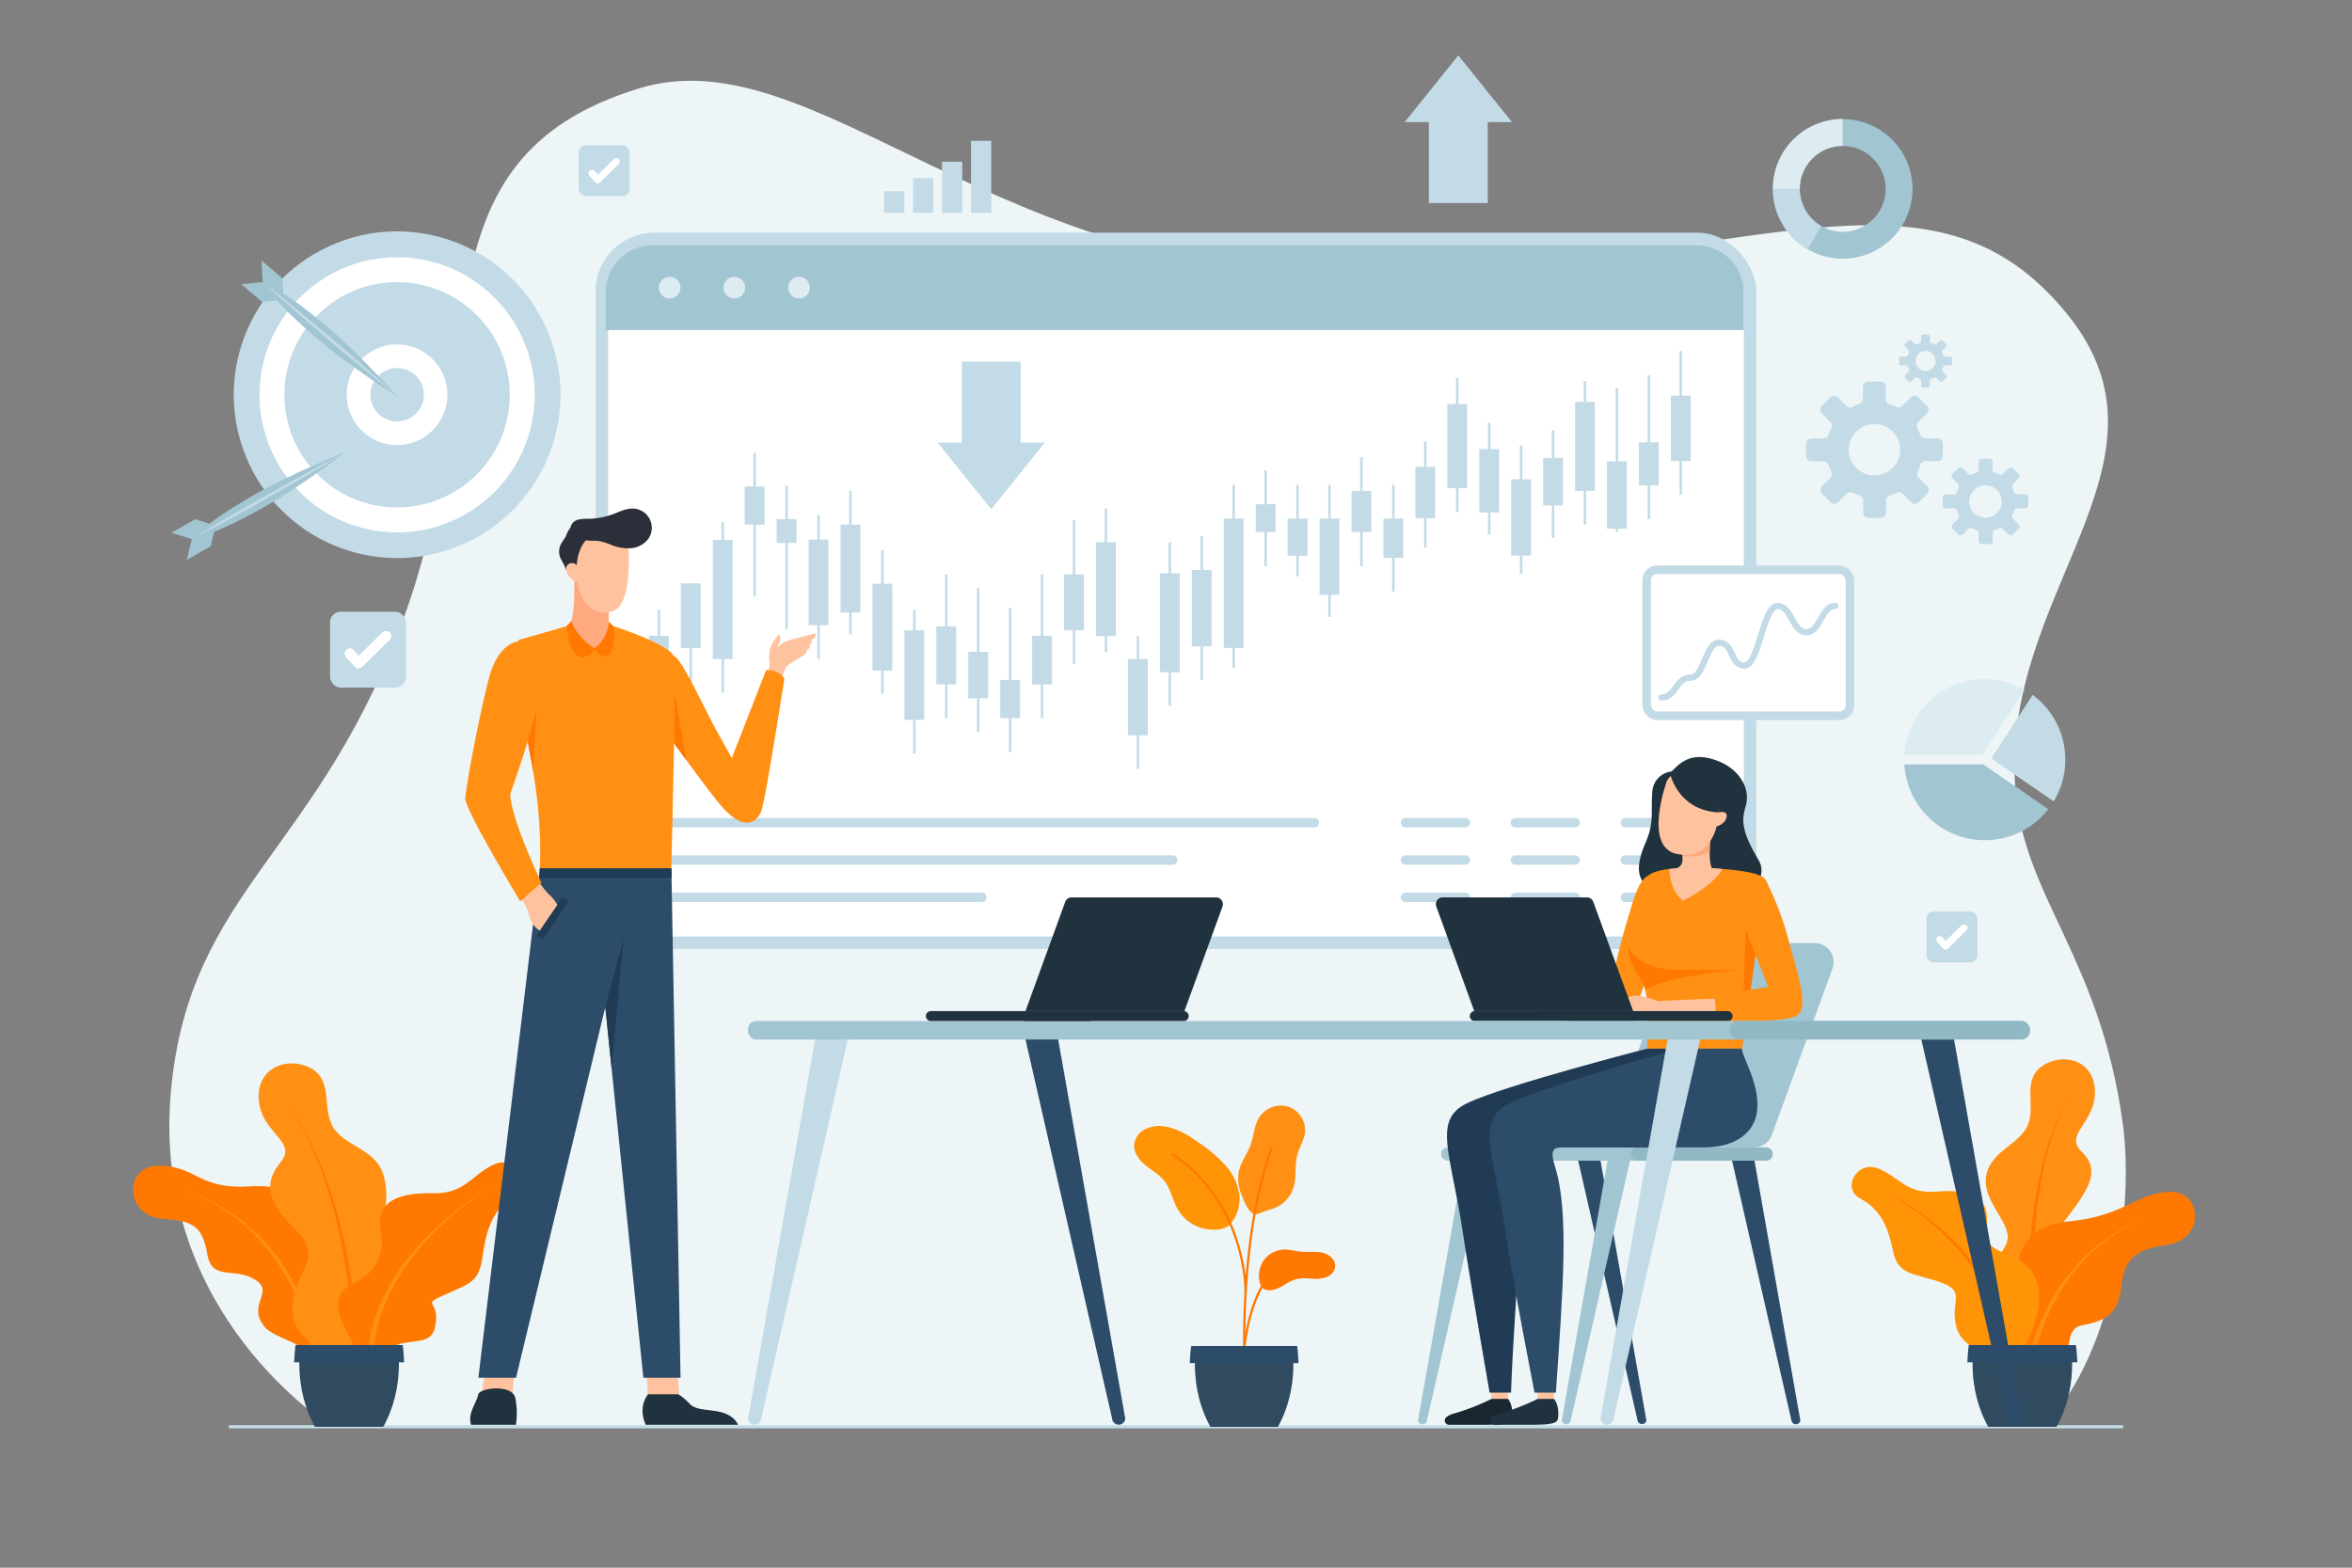 <svg xmlns="http://www.w3.org/2000/svg" viewBox="0 0 750 500"><rect x="0" y="0" width="750" height="500" fill="#808080" stroke="none"/><defs><style>.cls-1{fill:#edf5f7;}.cls-16,.cls-17,.cls-18,.cls-19,.cls-2,.cls-20,.cls-21,.cls-22,.cls-7,.cls-8,.cls-9{fill:none;}.cls-15,.cls-16,.cls-19,.cls-2,.cls-7,.cls-8,.cls-9{stroke:#c3dbe6;}.cls-15,.cls-17,.cls-18,.cls-19,.cls-2,.cls-20,.cls-8,.cls-9{stroke-miterlimit:10;}.cls-3{fill:#c3dbe6;}.cls-15,.cls-4{fill:#fff;}.cls-5{fill:#a2c5d2;}.cls-6{fill:#dcecf0;}.cls-16,.cls-21,.cls-22,.cls-7{stroke-linecap:round;stroke-linejoin:round;}.cls-7{stroke-width:3px;}.cls-8{stroke-width:0.79px;}.cls-9{stroke-width:6.32px;}.cls-10{fill:#ff9014;}.cls-11{fill:#ff7800;}.cls-12{fill:#ff9407;}.cls-13{fill:#304a5f;}.cls-14{fill:#2c4c6a;}.cls-15{stroke-width:2.73px;}.cls-16{stroke-width:2px;}.cls-17{stroke:#ff7800;stroke-width:0.72px;}.cls-18{stroke:#a2c5d2;}.cls-18,.cls-19,.cls-20{stroke-width:8.58px;}.cls-20{stroke:#dcecf0;}.cls-21,.cls-22{stroke:#fff;}.cls-21{stroke-width:2.22px;}.cls-22{stroke-width:3.31px;}.cls-23{fill:#ffc29f;}.cls-24{fill:#ffa980;}.cls-25{fill:#2b2f3a;}.cls-26{fill:#21323f;}.cls-27{fill:#203b53;}.cls-28{fill:#91b9c4;}.cls-29{fill:#192730;}</style></defs><g id="OBJECTS"><path class="cls-1" d="M105.84,455.07S48,419.49,54.51,348c5.9-64.82,48.16-76.17,75.36-154.08s-.22-143.07,73.94-165.74C260,11,318.21,91.05,438,88.08s177.73-41.72,221.29,12.24c38.27,47.39-21.33,88.55-16.66,151.09,2.6,34.85,27.17,53.84,34.33,107.4,3.26,24.42-1.67,70.51-25.06,96.26H143.61"/><line class="cls-2" x1="73" y1="455.07" x2="677" y2="455.07"/><circle class="cls-3" cx="126.63" cy="125.91" r="52.09" transform="translate(-37.66 55.93) rotate(-21.77)"/><circle class="cls-4" cx="126.63" cy="125.91" r="43.87" transform="translate(-18.18 230.42) rotate(-80.65)"/><circle class="cls-3" cx="126.63" cy="125.91" r="35.93" transform="translate(-51.95 126.42) rotate(-45)"/><circle class="cls-4" cx="126.63" cy="125.91" r="16.06" transform="translate(-18.03 230.62) rotate(-80.74)"/><circle class="cls-3" cx="126.63" cy="125.91" r="8.52" transform="translate(-38.4 57.69) rotate(-22.38)"/><polygon class="cls-5" points="62.28 165.6 54.66 169.91 61.17 171.94 68.79 167.62 62.28 165.6"/><polygon class="cls-5" points="67.18 174.25 59.56 178.56 61.17 171.94 68.79 167.62 67.18 174.25"/><path class="cls-5" d="M63.92,170.38c-.68-1.19,6.68-6.64,18.14-13.13s28.17-13.1,28.17-13.1S96,155.08,84.5,161.57,64.6,171.57,63.92,170.38Z"/><path class="cls-3" d="M61.17,171.94c4-2.49,8-4.89,12.08-7.27s8.14-4.7,12.21-7,8.19-4.6,12.32-6.85,8.26-4.48,12.45-6.62c-4,2.49-8,4.88-12.08,7.27s-8.14,4.69-12.21,7-8.19,4.6-12.32,6.85S65.36,169.79,61.17,171.94Z"/><polygon class="cls-5" points="90.08 88.78 83.41 83.11 83.75 89.92 90.42 95.58 90.08 88.78"/><polygon class="cls-5" points="83.65 96.35 76.98 90.68 83.75 89.92 90.42 95.58 83.65 96.35"/><path class="cls-5" d="M86.16,92c.89-1,8.53,4,18.57,12.51s22,22,22,22-15.17-9.63-25.21-18.16S85.27,93,86.16,92Z"/><path class="cls-3" d="M83.76,89.92c3.71,2.89,7.35,5.86,11,8.84s7.21,6,10.81,9,7.14,6.11,10.67,9.21,7,6.21,10.5,9.41c-3.71-2.89-7.35-5.86-11-8.84s-7.21-6-10.81-9-7.14-6.11-10.67-9.21S87.21,93.11,83.76,89.92Z"/><rect class="cls-3" x="189.93" y="74.21" width="370.14" height="228.47" rx="18.68"/><path class="cls-4" d="M209.61,298.68A15.68,15.68,0,0,1,193.93,283V93.21a15,15,0,0,1,15-15H541.07a15,15,0,0,1,15,15V283a15.68,15.68,0,0,1-15.68,15.68Z"/><path class="cls-5" d="M208.15,78.21H541.07a15,15,0,0,1,15,15v12.08H193.15V93.21A15,15,0,0,1,208.15,78.21Z"/><circle class="cls-6" cx="213.55" cy="91.75" r="3.46"/><circle class="cls-6" cx="234.16" cy="91.75" r="3.46"/><path class="cls-6" d="M258.24,91.75a3.46,3.46,0,1,1-3.46-3.46A3.46,3.46,0,0,1,258.24,91.75Z"/><line class="cls-7" x1="212.64" y1="262.4" x2="419.14" y2="262.4"/><line class="cls-7" x1="212.64" y1="274.3" x2="373.95" y2="274.3"/><line class="cls-7" x1="212.64" y1="286.21" x2="313.08" y2="286.21"/><line class="cls-7" x1="448.18" y1="262.4" x2="467.27" y2="262.4"/><line class="cls-7" x1="448.18" y1="274.3" x2="467.27" y2="274.3"/><line class="cls-7" x1="448.18" y1="286.21" x2="467.27" y2="286.21"/><line class="cls-7" x1="483.22" y1="262.4" x2="502.31" y2="262.4"/><line class="cls-7" x1="483.22" y1="274.3" x2="502.31" y2="274.3"/><line class="cls-7" x1="483.22" y1="286.21" x2="502.31" y2="286.21"/><line class="cls-7" x1="518.27" y1="262.4" x2="537.36" y2="262.4"/><line class="cls-7" x1="518.27" y1="274.3" x2="537.36" y2="274.3"/><line class="cls-7" x1="518.27" y1="286.21" x2="537.36" y2="286.21"/><line class="cls-8" x1="535.96" y1="111.97" x2="535.96" y2="157.81"/><line class="cls-9" x1="535.96" y1="126.19" x2="535.96" y2="147.06"/><line class="cls-8" x1="525.78" y1="119.73" x2="525.78" y2="165.57"/><line class="cls-9" x1="525.78" y1="141.06" x2="525.78" y2="154.81"/><line class="cls-8" x1="515.6" y1="123.75" x2="515.6" y2="169.6"/><line class="cls-9" x1="515.6" y1="147.12" x2="515.6" y2="168.63"/><line class="cls-8" x1="505.41" y1="121.49" x2="505.41" y2="167.33"/><line class="cls-9" x1="505.41" y1="128.19" x2="505.41" y2="156.58"/><line class="cls-8" x1="495.23" y1="137.18" x2="495.23" y2="171.56"/><line class="cls-9" x1="495.23" y1="146.05" x2="495.23" y2="161.21"/><line class="cls-8" x1="485.05" y1="142.11" x2="485.05" y2="183.02"/><line class="cls-9" x1="485.05" y1="152.87" x2="485.05" y2="177.2"/><line class="cls-8" x1="474.86" y1="134.88" x2="474.86" y2="170.5"/><line class="cls-9" x1="474.86" y1="143.23" x2="474.86" y2="163.45"/><line class="cls-8" x1="464.68" y1="120.6" x2="464.68" y2="163.27"/><line class="cls-9" x1="464.68" y1="128.89" x2="464.68" y2="155.69"/><line class="cls-8" x1="454.5" y1="140.78" x2="454.5" y2="174.63"/><line class="cls-9" x1="454.5" y1="148.89" x2="454.5" y2="165.29"/><line class="cls-8" x1="444.31" y1="154.64" x2="444.31" y2="188.67"/><line class="cls-9" x1="444.31" y1="165.39" x2="444.31" y2="177.91"/><line class="cls-8" x1="434.13" y1="145.82" x2="434.13" y2="180.56"/><line class="cls-9" x1="434.13" y1="156.58" x2="434.13" y2="169.68"/><line class="cls-8" x1="423.94" y1="154.64" x2="423.94" y2="196.78"/><line class="cls-9" x1="423.94" y1="165.39" x2="423.94" y2="189.72"/><line class="cls-8" x1="413.76" y1="154.64" x2="413.76" y2="183.82"/><line class="cls-9" x1="413.76" y1="165.39" x2="413.76" y2="177.26"/><line class="cls-8" x1="403.58" y1="150.05" x2="403.58" y2="180.56"/><line class="cls-9" x1="403.58" y1="160.81" x2="403.58" y2="169.68"/><line class="cls-8" x1="393.39" y1="154.64" x2="393.39" y2="213"/><line class="cls-9" x1="393.39" y1="165.39" x2="393.39" y2="206.65"/><line class="cls-8" x1="383.21" y1="171.03" x2="383.21" y2="216.88"/><line class="cls-9" x1="383.21" y1="181.79" x2="383.21" y2="206.12"/><line class="cls-8" x1="373.03" y1="172.97" x2="373.03" y2="225.16"/><line class="cls-9" x1="373.03" y1="182.85" x2="373.03" y2="214.41"/><line class="cls-8" x1="362.84" y1="202.95" x2="362.84" y2="245.27"/><line class="cls-9" x1="362.84" y1="210.18" x2="362.84" y2="234.51"/><line class="cls-8" x1="352.66" y1="162.17" x2="352.66" y2="208.02"/><line class="cls-9" x1="352.66" y1="172.93" x2="352.66" y2="202.9"/><line class="cls-8" x1="342.48" y1="165.92" x2="342.48" y2="211.76"/><line class="cls-9" x1="342.48" y1="183.2" x2="342.48" y2="201.01"/><line class="cls-8" x1="332.29" y1="183.2" x2="332.29" y2="229.04"/><line class="cls-9" x1="332.29" y1="202.77" x2="332.29" y2="218.29"/><line class="cls-8" x1="322.11" y1="193.96" x2="322.11" y2="239.8"/><line class="cls-9" x1="322.11" y1="216.88" x2="322.11" y2="229.04"/><line class="cls-8" x1="311.93" y1="187.61" x2="311.93" y2="233.45"/><line class="cls-9" x1="311.93" y1="207.88" x2="311.93" y2="222.7"/><line class="cls-8" x1="301.74" y1="183.2" x2="301.74" y2="229.04"/><line class="cls-9" x1="301.74" y1="199.77" x2="301.74" y2="218.29"/><line class="cls-8" x1="291.56" y1="194.5" x2="291.56" y2="240.34"/><line class="cls-9" x1="291.56" y1="201.02" x2="291.56" y2="229.58"/><line class="cls-8" x1="281.37" y1="175.43" x2="281.37" y2="221.27"/><line class="cls-9" x1="281.37" y1="186.18" x2="281.37" y2="213.87"/><line class="cls-8" x1="271.19" y1="156.57" x2="271.19" y2="202.41"/><line class="cls-9" x1="271.19" y1="167.33" x2="271.19" y2="195.36"/><line class="cls-8" x1="261.01" y1="164.33" x2="261.01" y2="210.17"/><line class="cls-9" x1="261.01" y1="172.09" x2="261.01" y2="199.42"/><line class="cls-8" x1="250.82" y1="154.81" x2="250.82" y2="200.66"/><line class="cls-9" x1="250.82" y1="165.57" x2="250.82" y2="173.15"/><line class="cls-8" x1="240.64" y1="144.41" x2="240.64" y2="190.25"/><line class="cls-9" x1="240.64" y1="155.17" x2="240.64" y2="167.33"/><line class="cls-8" x1="230.46" y1="166.54" x2="230.46" y2="220.93"/><line class="cls-9" x1="230.46" y1="172.18" x2="230.46" y2="210.18"/><line class="cls-8" x1="220.27" y1="197.66" x2="220.27" y2="243.5"/><line class="cls-9" x1="220.27" y1="186.03" x2="220.27" y2="206.66"/><line class="cls-8" x1="210.09" y1="194.49" x2="210.09" y2="240.33"/><line class="cls-9" x1="210.09" y1="202.78" x2="210.09" y2="229.58"/><path class="cls-6" d="M645.62,220l-13.53,20.8H607.27A25.66,25.66,0,0,1,645.62,220Z"/><path class="cls-3" d="M658.58,242.3a25.46,25.46,0,0,1-3.71,13.29L635,241.9l13.17-20.26A25.61,25.61,0,0,1,658.58,242.3Z"/><path class="cls-5" d="M653.16,258.07a25.67,25.67,0,0,1-45.89-14.26h25.17Z"/><path class="cls-10" d="M648.88,430s18.55-5.22,17.32-17S650.84,398.9,659,388.5s10.45-15.77,4.73-21.27,4.73-9.25,4.29-19.4-10.58-12.23-16.94-7.72-1.87,12.42-4.41,18.62-11.72,8.28-13.28,16,6.73,14.13,6.83,19.75-10.57,11.85-10.57,20.12S645.38,429.86,648.88,430Z"/><path class="cls-11" d="M650.58,433.4a177,177,0,0,1-2-21.26,191.18,191.18,0,0,1,.47-21.41,145.68,145.68,0,0,1,3.33-21.17,108,108,0,0,1,7.11-20.23,108.92,108.92,0,0,0-7.67,20.09,146.22,146.22,0,0,0-3.91,21.2,189,189,0,0,0-1,21.55,177.92,177.92,0,0,0,1.43,21.6Z"/><path class="cls-11" d="M645.65,446.71s-12.2-8.39-8.87-17.27,6.25-6.95,6-19.24,4.22-19.41,17.6-20.74,18.83-6.18,25.62-8.31,11.49-.93,13.29,3.47,0,11.25-8.67,12.49S677.36,400.93,676.5,410s-5,11.28-13,12.8S665.07,444.24,645.65,446.71Z"/><path class="cls-10" d="M645.32,444.92a68.26,68.26,0,0,1,11.38-34.46,59.49,59.49,0,0,1,28.09-22.38A59,59,0,0,0,657.57,411a66.66,66.66,0,0,0-10.19,34Z"/><path class="cls-12" d="M640.51,433.76s-14.22-1.94-16.59-10.23,3.31-11.35-4.72-14.39-13.91-2-15.51-9.95-4.12-13.52-10.42-16.87-1-12.41,5.74-9.6,8.94,8.15,18.5,7.33c10.78-.92,17,1.79,16,10.21-.81,6.55.79,7.44,7.83,10.35,12,5,9.7,17.33,5.86,25.56S640.51,433.76,640.51,433.76Z"/><path class="cls-11" d="M637.76,431.46a36.71,36.71,0,0,0-2.94-16.65,58.32,58.32,0,0,0-9-14.68,79.31,79.31,0,0,0-12.44-12.06,89.84,89.84,0,0,0-14.68-9.34,90.36,90.36,0,0,1,15,9,79.76,79.76,0,0,1,12.87,11.84,59.28,59.28,0,0,1,9.54,14.73,38.35,38.35,0,0,1,3.51,17.32Z"/><path class="cls-13" d="M660.32,429H629.44s-2.53,13.42,4.56,26.07h21.76C662.85,442.42,660.32,429,660.32,429Z"/><path class="cls-14" d="M662.41,434.5c-.13-3.42-.44-5.5-.44-5.5H627.79s-.31,2.08-.44,5.5Z"/><path class="cls-11" d="M101.4,435.48c0-4.91,9.52-18.72,8.07-24.23-2.9-11-13.39-7.76-12.37-20.13.59-7.1-3.91-13.69-17.44-12.74S63,374.06,56,372.41s-11.63-.11-13.12,4.45.79,11.33,9.62,11.94S64.59,391,66.1,400s9.12,3.72,15.75,8.5c5.37,3.88-3,7.53,2.37,14.5C87.49,427.24,98.78,428.19,101.4,435.48Z"/><path class="cls-10" d="M99.58,433.89a67.42,67.42,0,0,0-12.74-33.48,59.61,59.61,0,0,0-29.08-21.12,60.06,60.06,0,0,1,29.87,20.52,68.81,68.81,0,0,1,13.92,33.86Z"/><path class="cls-10" d="M113.47,433.45s-19.93-2.9-20.24-15.24,10.86-16.35,1-26-9.81-15.27-4.62-21.74-6.17-8.95-7.08-19.53,9.32-14.1,16.52-10.29,3.61,12.62,7.08,18.71,13.27,7,15.94,14.77-.39,14.37.26,20.21,7.88,12,9,20.61S117.1,432.87,113.47,433.45Z"/><path class="cls-11" d="M112.39,437.24a187.6,187.6,0,0,0-.88-22.33,197.21,197.21,0,0,0-3.44-22.13,150.37,150.37,0,0,0-6.36-21.48,112.5,112.5,0,0,0-10.16-20,113.88,113.88,0,0,1,10.62,19.8A151.7,151.7,0,0,1,109,392.56,196.35,196.35,0,0,1,113,414.75a186.27,186.27,0,0,1,1.38,22.56Z"/><path class="cls-11" d="M138.72,423.29c2-9.06-5.16-6.63,3.25-10.41s10.81-4,12-12.68,3.51-14.77,10.05-18.78.26-13.37-6.79-9.91-9.05,9.32-19.35,9.08c-11.61-.27-18.13,3.05-16.45,12,1.31,7-1,12.93-8.36,16.52-12.54,6.12.56,17.48,4.4,29.93C124.12,421.94,136.73,432.34,138.72,423.29Z"/><path class="cls-10" d="M117.61,437.31a41.13,41.13,0,0,1,2.62-18.8,63.75,63.75,0,0,1,9.25-16.43,85.5,85.5,0,0,1,13-13.54,97.05,97.05,0,0,1,15.45-10.61,96.29,96.29,0,0,0-15.12,11,85.68,85.68,0,0,0-12.55,13.76A63.09,63.09,0,0,0,121.63,419a39.52,39.52,0,0,0-2,18Z"/><path class="cls-13" d="M95.89,429h30.88s2.53,13.42-4.56,26.07H100.44C93.36,442.42,95.89,429,95.89,429Z"/><path class="cls-14" d="M93.8,434.5c.13-3.42.43-5.5.43-5.5h34.19s.31,2.08.44,5.5Z"/><rect class="cls-15" x="525.07" y="181.71" width="64.85" height="46.59" rx="3.4"/><path class="cls-16" d="M529.79,222.46c4.61,0,4.61-6.32,9.23-6.32S543.64,205,548.26,205s3.34,7.26,8,7.26,5.9-19,10.52-19,4.61,8.35,9.23,8.35,4.62-8.35,9.24-8.35"/><path class="cls-3" d="M617.8,139.83h-3.92a1.63,1.63,0,0,1-1.56-1.11,15.25,15.25,0,0,0-.92-2.24,1.63,1.63,0,0,1,.31-1.89l2.77-2.77a1.65,1.65,0,0,0,0-2.33l-2.79-2.8a1.65,1.65,0,0,0-2.33,0l-2.78,2.78a1.61,1.61,0,0,1-1.88.31,14.79,14.79,0,0,0-2.25-.93,1.62,1.62,0,0,1-1.11-1.55v-3.93a1.65,1.65,0,0,0-1.65-1.65h-4a1.64,1.64,0,0,0-1.64,1.65v3.93a1.63,1.63,0,0,1-1.12,1.55,15.11,15.11,0,0,0-2.24.93,1.63,1.63,0,0,1-1.89-.31l-2.77-2.78a1.65,1.65,0,0,0-2.33,0l-2.79,2.8a1.62,1.62,0,0,0,0,2.32l2.77,2.78a1.63,1.63,0,0,1,.31,1.89,16.47,16.47,0,0,0-.93,2.24,1.62,1.62,0,0,1-1.55,1.11h-3.92a1.65,1.65,0,0,0-1.65,1.65v4a1.65,1.65,0,0,0,1.65,1.65h3.92a1.62,1.62,0,0,1,1.55,1.11,16.47,16.47,0,0,0,.93,2.24,1.63,1.63,0,0,1-.31,1.89L581,155.09a1.64,1.64,0,0,0,0,2.33l2.79,2.8a1.65,1.65,0,0,0,2.33,0l2.77-2.78a1.63,1.63,0,0,1,1.89-.31,15.11,15.11,0,0,0,2.24.93,1.63,1.63,0,0,1,1.12,1.55v3.93a1.63,1.63,0,0,0,1.64,1.64h4a1.64,1.64,0,0,0,1.65-1.64v-3.93a1.62,1.62,0,0,1,1.11-1.55,14.79,14.79,0,0,0,2.25-.93,1.61,1.61,0,0,1,1.88.31l2.78,2.78a1.65,1.65,0,0,0,2.33,0l2.79-2.8a1.65,1.65,0,0,0,0-2.33l-2.77-2.77a1.63,1.63,0,0,1-.31-1.89,15.25,15.25,0,0,0,.92-2.24,1.63,1.63,0,0,1,1.56-1.11h3.92a1.65,1.65,0,0,0,1.65-1.65v-4A1.65,1.65,0,0,0,617.8,139.83Zm-20.08,11.82a8.2,8.2,0,1,1,8.2-8.2A8.19,8.19,0,0,1,597.72,151.65Z"/><path class="cls-3" d="M645.77,157.67H643.3a1,1,0,0,1-1-.7,9.75,9.75,0,0,0-.59-1.41,1,1,0,0,1,.2-1.19l1.74-1.75a1,1,0,0,0,0-1.46l-1.75-1.76a1,1,0,0,0-1.47,0l-1.75,1.75a1,1,0,0,1-1.19.19,9.71,9.71,0,0,0-1.41-.58,1,1,0,0,1-.7-1v-2.47a1,1,0,0,0-1-1h-2.48a1,1,0,0,0-1,1v2.47a1,1,0,0,1-.7,1,9.71,9.71,0,0,0-1.41.58,1,1,0,0,1-1.19-.19l-1.75-1.75a1,1,0,0,0-1.47,0l-1.75,1.76a1,1,0,0,0,0,1.46l1.74,1.75a1,1,0,0,1,.2,1.19,9.75,9.75,0,0,0-.59,1.41,1,1,0,0,1-1,.7h-2.47a1,1,0,0,0-1,1v2.49a1,1,0,0,0,1,1H623a1,1,0,0,1,1,.7,10.36,10.36,0,0,0,.59,1.42,1,1,0,0,1-.2,1.18l-1.74,1.75a1,1,0,0,0,0,1.47l1.75,1.76a1.05,1.05,0,0,0,1.47,0l1.75-1.75a1,1,0,0,1,1.19-.2,9.75,9.75,0,0,0,1.41.59,1,1,0,0,1,.7,1v2.47a1,1,0,0,0,1,1h2.48a1,1,0,0,0,1-1v-2.47a1,1,0,0,1,.7-1,9.75,9.75,0,0,0,1.41-.59,1,1,0,0,1,1.19.2l1.75,1.75a1.05,1.05,0,0,0,1.47,0l1.75-1.76a1,1,0,0,0,0-1.47l-1.74-1.75a1,1,0,0,1-.2-1.18,10.36,10.36,0,0,0,.59-1.42,1,1,0,0,1,1-.7h2.47a1,1,0,0,0,1-1v-2.49A1,1,0,0,0,645.77,157.67Zm-12.64,7.45a5.17,5.17,0,1,1,5.16-5.17A5.16,5.16,0,0,1,633.13,165.12Z"/><path class="cls-3" d="M621.83,113.72H620.3a.62.62,0,0,1-.6-.43,5.54,5.54,0,0,0-.37-.87.64.64,0,0,1,.13-.74l1.07-1.07a.65.65,0,0,0,0-.91l-1.08-1.09a.65.65,0,0,0-.91,0l-1.08,1.08a.61.61,0,0,1-.73.12,6.63,6.63,0,0,0-.87-.36.63.63,0,0,1-.44-.6v-1.53a.64.64,0,0,0-.64-.64h-1.53a.64.64,0,0,0-.64.64v1.53a.62.62,0,0,1-.44.6,6.63,6.63,0,0,0-.87.36.61.61,0,0,1-.73-.12l-1.08-1.08a.65.65,0,0,0-.91,0l-1.08,1.09a.63.63,0,0,0,0,.9l1.08,1.08a.66.66,0,0,1,.12.74,5.5,5.5,0,0,0-.36.87.64.64,0,0,1-.61.43h-1.52a.64.64,0,0,0-.64.64v1.54a.64.64,0,0,0,.64.64h1.52a.64.64,0,0,1,.61.43,5.13,5.13,0,0,0,.36.87.65.65,0,0,1-.12.74l-1.08,1.08a.63.63,0,0,0,0,.9l1.08,1.09a.65.65,0,0,0,.91,0l1.08-1.08a.64.64,0,0,1,.73-.12,6.63,6.63,0,0,0,.87.36.63.63,0,0,1,.44.6v1.53a.64.64,0,0,0,.64.64h1.53a.64.64,0,0,0,.64-.64v-1.52a.65.65,0,0,1,.44-.61,6.63,6.63,0,0,0,.87-.36.64.64,0,0,1,.73.12l1.08,1.08a.65.65,0,0,0,.91,0l1.08-1.09a.63.63,0,0,0,0-.9l-1.07-1.08a.64.64,0,0,1-.13-.74,5.17,5.17,0,0,0,.37-.87.62.62,0,0,1,.6-.43h1.53a.64.64,0,0,0,.64-.64v-1.54A.64.64,0,0,0,621.83,113.72Zm-7.81,4.6a3.19,3.19,0,1,1,3.18-3.19A3.19,3.19,0,0,1,614,118.32Z"/><path class="cls-12" d="M395.17,380.82a17.86,17.86,0,0,0-4.46-9.22,45,45,0,0,0-7.87-6.77c-3.6-2.58-7.47-5.09-11.87-5.6a9.87,9.87,0,0,0-6.1,1.08,6.25,6.25,0,0,0-3.22,5.1c0,2.57,1.8,4.79,3.81,6.39s4.33,2.9,5.9,4.93c2,2.63,2.56,6.12,4.22,9a12.93,12.93,0,0,0,7.26,5.83c2.71.85,7.41,1.2,9.49-1.16A12.38,12.38,0,0,0,395.17,380.82Z"/><path class="cls-10" d="M395.9,381.07a13.08,13.08,0,0,1-.81-7.7c.69-2.95,2.68-5.43,3.71-8.27s1.1-6.17,2.75-8.76a8.29,8.29,0,0,1,9.3-3.37,8,8,0,0,1,5.29,8.29c-.31,2.45-1.78,4.6-2.43,7-.95,3.41-.2,7.13-1.24,10.51a10.43,10.43,0,0,1-5.74,6.4c-1.28.55-2.65.88-4,1.37-.86.33-1.86.92-2.82.66C398,386.64,396.57,382.77,395.9,381.07Z"/><path class="cls-11" d="M402.46,402.79a8.31,8.31,0,0,1,6.75-4.24c2-.1,3.92.52,5.89.68,2.19.19,4.43-.18,6.57.3s4.27,2.24,4.1,4.43a4.29,4.29,0,0,1-3,3.44,11.85,11.85,0,0,1-4.75.41,14.67,14.67,0,0,0-4.77.19c-1.85.49-3.4,1.72-5.1,2.59s-4.7,1.71-5.92-.34S401.31,404.9,402.46,402.79Z"/><path class="cls-17" d="M396.74,430.31s2.11-26.31,15.87-27.76"/><path class="cls-17" d="M396.92,436.34s-2.17-41,8.69-70.47"/><path class="cls-17" d="M397.2,412s.45-28.22-23.45-43.91"/><path class="cls-13" d="M412,429.31H381.47s-2.5,13.26,4.5,25.76h21.52C414.49,442.57,412,429.31,412,429.31Z"/><path class="cls-14" d="M414.05,434.74c-.12-3.38-.42-5.43-.42-5.43H379.84a52.69,52.69,0,0,0-.43,5.43Z"/><rect class="cls-3" x="455.64" y="35.87" width="18.76" height="28.89"/><polygon class="cls-3" points="465.02 17.67 447.92 38.94 482.13 38.94 465.02 17.67"/><rect class="cls-3" x="306.71" y="115.35" width="18.76" height="28.89"/><polygon class="cls-3" points="316.09 162.43 333.19 141.16 298.99 141.16 316.09 162.43"/><circle class="cls-18" cx="587.58" cy="60.24" r="17.97" transform="translate(434 630.59) rotate(-80.78)"/><path class="cls-19" d="M578.59,75.81a18,18,0,0,1-9-15.57"/><path class="cls-20" d="M569.61,60.24a18,18,0,0,1,18-18"/><rect class="cls-3" x="184.53" y="46.31" width="16.25" height="16.25" rx="2.3"/><polyline class="cls-21" points="188.77 55.28 190.62 57.33 196.54 51.53"/><rect class="cls-3" x="614.29" y="290.7" width="16.25" height="16.25" rx="2.3"/><polyline class="cls-21" points="618.53 299.67 620.38 301.73 626.29 295.93"/><rect class="cls-3" x="105.24" y="195.09" width="24.22" height="24.22" rx="3.42"/><polyline class="cls-22" points="111.56 208.45 114.32 211.52 123.13 202.88"/><rect class="cls-3" x="281.91" y="60.99" width="6.45" height="6.86"/><rect class="cls-3" x="291.15" y="56.84" width="6.45" height="11"/><rect class="cls-3" x="300.39" y="51.58" width="6.45" height="16.26"/><rect class="cls-3" x="309.64" y="44.91" width="6.45" height="22.94"/><polygon class="cls-23" points="216.67 445.84 206.65 445.84 205.67 429.62 215.44 429 216.67 445.84"/><polygon class="cls-23" points="163.36 445.48 153.59 445.18 155.34 430.96 164.38 432.35 163.36 445.48"/><polygon class="cls-14" points="172.15 276.94 152.54 439.42 164.55 439.42 193.02 321.19 205.15 439.42 217.01 439.42 214.09 276.94 172.15 276.94"/><path class="cls-23" d="M243.56,217.15s2-3.82,1.83-5.58-.5-4.27,1.29-7c.42-.63,1.58-2.3,1.58-2.3a2.09,2.09,0,0,1,.46,2.1,18.5,18.5,0,0,0-.84,2.24s.87-1.57,4.16-2.53c1.54-.45,7.61-2,7.61-2,.86,0,.74,1.24-.95,2,0,0,.75.78-.63,1.56,0,0,1,.73-.95,1.8,0,0,.76.61-1.22,1.8-1.77,1.06-4.63,2.59-5.26,3.6a39.82,39.82,0,0,0-2.21,6Z"/><path class="cls-10" d="M180.64,199.72s-12.2,3.57-15,4.3,0,18.38,3.79,38.65,2.69,34.27,2.69,34.27h41.94s1.75-65.45.78-67.67c-1.75-4-19.34-9.6-19.34-9.6Z"/><path class="cls-24" d="M183.1,185.22s.41,10.05-1.34,14.08l2.14,4.06,5.64,3.43,3.57-2.68,1-3.06V185.22Z"/><path class="cls-25" d="M178.63,177.8a5.31,5.31,0,0,1,.12-4c.47-1,1.25-1.88,1.75-2.89a9.23,9.23,0,0,1,1.37-2.6,3.14,3.14,0,0,1,2.78-.74,5.1,5.1,0,0,1,2.54,1.48,7.45,7.45,0,0,1,1.95,3.56,12,12,0,0,1-.14,4.95,8.28,8.28,0,0,1-1.74,4.11,4.8,4.8,0,0,1-3.13,1.53c-1.17.1-2.86-.23-3.52-1.33-.32-.53-.47-1.17-.76-1.73C179.46,179.34,179,178.62,178.63,177.8Z"/><path class="cls-23" d="M200.09,169.21s2.43,22.27-4.08,25.47c-4.22,2.08-10.94-.14-12-10.06s3.44-14.75,8.65-15.41A24.39,24.39,0,0,1,200.09,169.21Z"/><path class="cls-23" d="M183.9,180.29a1.92,1.92,0,0,0-3,0c-1.46,1.66,1.21,5.11,3.23,5.28Z"/><path class="cls-25" d="M187.31,172.39c1.21.16,2.44,0,3.64.17a19.81,19.81,0,0,1,4.07,1.28,14.17,14.17,0,0,0,6.23,1,7.69,7.69,0,0,0,5.44-2.92,6.14,6.14,0,0,0-4.47-9.7c-2.41-.2-4.67,1-6.94,1.84a23.53,23.53,0,0,1-7.56,1.41,14.58,14.58,0,0,0-3.17.22,3.46,3.46,0,0,0-2.43,1.87c-.5,1.27.32,2.25,1.25,3A8.2,8.2,0,0,0,187.31,172.39Z"/><path class="cls-11" d="M182.18,198.09s1.41,4.86,7.36,8.7c-.19,1.82-5.3,5.52-7.48-.57a31.28,31.28,0,0,1-1.42-6.5Z"/><path class="cls-11" d="M189.54,206.79a11.47,11.47,0,0,0,4.62-8.54l1.37,1.42s1,6.07-1.13,8.87C192.93,210.46,189.74,208,189.54,206.79Z"/><path class="cls-23" d="M169.27,277.58s4.23,6.41,6,7.87a14.91,14.91,0,0,1,3.23,4.55l-5.38,7.31a7.15,7.15,0,0,1-4.25-4.94c-1-3.86-2-4.29-3.66-8l-1.68-3.72Z"/><path class="cls-10" d="M165,204.66s-6.21.38-9.13,11.76-6.55,30.08-7.52,38.06c-.41,3.37,17.55,33,17.55,33s3.57-3.24,6.74-5.94c0,0-9.92-20.75-9.92-28.33,0,0,8.9-24.75,9.19-32.23S172.27,205.44,165,204.66Z"/><path class="cls-10" d="M214.87,209.27c2.33.35,9.43,16.19,13.95,24.36l4.53,8.16,10.93-28a6.23,6.23,0,0,1,5.84,2.63s-5.84,37.77-7.29,42-6,7.29-14-2.77-21.87-29.61-23-31.8S201.4,207.23,214.87,209.27Z"/><path class="cls-26" d="M206.65,444.67H216s1,0,4.08,3.21,12,.15,15.32,6.57H205.93S203.15,449.34,206.65,444.67Z"/><path class="cls-26" d="M150.21,454.45c-1.12-3.75,1.51-6.47,2.33-9.78.51-2,10.75-3.3,11.77,1.17a24.5,24.5,0,0,1,.19,8.61Z"/><rect class="cls-27" x="168.82" y="291.77" width="14.73" height="2.33" transform="translate(-165.08 273.2) rotate(-55.67)"/><rect class="cls-27" x="172.15" y="276.94" width="42" height="3.01"/><polygon class="cls-27" points="193.02 321.19 198.85 299.38 195.01 340.61 193.02 321.19"/><polygon class="cls-11" points="214.97 237.12 215.16 221.13 218.88 242.51 214.97 237.12"/><path class="cls-11" d="M168.31,236.4l2.72-9.9-1,19.35S168.38,237.39,168.31,236.4Z"/><path class="cls-14" d="M571.26,453.08l-19.42-85h7.25l15,85A1.44,1.44,0,0,1,571.26,453.08Z"/><path class="cls-14" d="M522.19,453.08l-19.42-85H510l15,85A1.44,1.44,0,0,1,522.19,453.08Z"/><path class="cls-5" d="M455,453.08l19.42-85h-7.26l-15,85A1.44,1.44,0,0,0,455,453.08Z"/><path class="cls-5" d="M578.64,300.78h-39.5a6.07,6.07,0,0,0-5.69,4l-19.31,53.06a6.06,6.06,0,0,0,5.69,8.13h39.49a6.07,6.07,0,0,0,5.7-4l19.31-53.06A6.06,6.06,0,0,0,578.64,300.78Z"/><path class="cls-5" d="M563.14,370.19H461.65a2.11,2.11,0,0,1-2.11-2.12h0a2.11,2.11,0,0,1,2.11-2.11H563.14a2.12,2.12,0,0,1,2.12,2.11h0A2.12,2.12,0,0,1,563.14,370.19Z"/><path class="cls-28" d="M563.14,370.19H522.21a2.12,2.12,0,0,1-2.12-2.12h0a2.12,2.12,0,0,1,2.12-2.11h40.93a2.12,2.12,0,0,1,2.12,2.11h0A2.12,2.12,0,0,1,563.14,370.19Z"/><path class="cls-5" d="M500.84,453.08l19.42-85H513l-15,85A1.44,1.44,0,0,0,500.84,453.08Z"/><path class="cls-26" d="M533.2,246.05a6.85,6.85,0,0,0-6.32,6.63c-.49,6.32.65,9.6-2.08,15.92s-4.92,14.81,6.45,15.58,14.88.3,18.38,3,15.43-5.54,11.16-12.84-5.91-11.47-4.16-17.11-1.94-11.82-8.75-14.49C542.16,240.53,537.47,240.87,533.2,246.05Z"/><path class="cls-10" d="M530.24,282.24s1.59,5-2.32,19.25-5.19,19-8.88,21.69c-2.28,1.65-28.14,1.65-28.14,1.65v-7.29l22.75-2.77s2.88-14.12,5.79-23c1-3.06,2.7-11,6.29-12.59S530.24,282.24,530.24,282.24Z"/><path class="cls-10" d="M559.46,306.65c-1.08,8.06-4,27.81-4,27.81H525.22s.91-12.08-.57-18.64a9.84,9.84,0,0,0-1.07-2.95c-2.35-3.75-4.45-7.25-4.47-11.11a10.94,10.94,0,0,1,.38-2.89c1.36-5.05,3.4-16.24,5.93-19.35s15.14-2.72,15.14-2.72,16.48.05,21.42,2.81c1.31.74,1.82,2.4,1.92,4.38C564.24,290.16,560.26,300.55,559.46,306.65Z"/><path class="cls-11" d="M554.58,309.28s-23.06,1.85-29.93,6.54a9.84,9.84,0,0,0-1.07-2.95c-2.35-3.75-4.45-7.25-4.47-11.11,1.53,3.17,5.42,7.39,15.34,7.52C550.4,309.46,554.58,309.28,554.58,309.28Z"/><path class="cls-11" d="M559.46,306.65c-1.08,8.06-4,27.81-4,27.81l1.45-46.67,7-3.8C564.24,290.16,560.26,300.55,559.46,306.65Z"/><path class="cls-23" d="M547.83,318.46s-14.43.53-19,.83a31.75,31.75,0,0,0-6.67-1.75c-3.87-.3-7.27,3.57-8.29,7.29h33.43Z"/><path class="cls-10" d="M563.27,281.16a94.38,94.38,0,0,1,7,18.44c2.77,10.5,6.56,21.15,3.06,24.06s-26,1.75-26,1.75l-.58-7.87,17.11-2.77s-6.46-16.19-7.48-19.11-1.8-11.89,1.8-13.45S563.27,281.16,563.27,281.16Z"/><polygon class="cls-23" points="480.85 446.15 475.69 446.15 475.02 438.54 481.31 437.92 480.85 446.15"/><path class="cls-29" d="M480.85,446.15s1.9,2,1.27,6.35c-.3,2.08-4.82,1.94-12.45,1.94h-7.59a1.37,1.37,0,0,1-.88-2.43,6,6,0,0,1,2-1.05,72.09,72.09,0,0,0,12.46-4.81Z"/><path class="cls-27" d="M541.87,334.46c0,2.62,6,11.52,4.78,20.2-.78,5.68-5.67,11.3-17.06,11.3-15.56,0-40.36-.17-44.41,0-3.22.13-4.75.2-2.87,6.27,4.47,14.37.69,38.83-.48,71.94H475s-6-34.36-8.52-51c-3.89-25.86-9.8-36,1.46-41.37,11.9-5.67,57.29-17.35,57.29-17.35Z"/><polygon class="cls-23" points="495.51 446.15 490.36 446.15 489.69 438.54 495.98 437.92 495.51 446.15"/><path class="cls-26" d="M495.51,446.15s1.9,2,1.28,6.35c-.3,2.08-4.82,1.94-12.45,1.94h-7.59a1.37,1.37,0,0,1-.88-2.43,5.81,5.81,0,0,1,2-1.05,72.51,72.51,0,0,0,12.47-4.81Z"/><path class="cls-14" d="M555.46,334.46c-.05,2.62,6,11.52,4.79,20.2-.79,5.68-5.67,11.3-17.07,11.3H498.77c-3.22,0-4.75.2-2.86,6.27,4.46,14.37,2.47,39.12.23,71.94h-6.81s-6.73-34.36-9.23-51c-3.89-25.86-9.8-36,1.46-41.37,11.9-5.67,53.83-17.35,53.83-17.35Z"/><path class="cls-23" d="M532.32,277.16s-.09,6.44,4.28,10.14c0,0,9.28-4.33,12.63-10.13A87.77,87.77,0,0,0,532.32,277.16Z"/><path class="cls-23" d="M534.21,277a2.69,2.69,0,0,0,2.29-2.91c0-2.69.26-7.79.26-7.79l8.61.73s-.73,8.43.66,10l1.38,1.55S535.59,280.53,534.21,277Z"/><path class="cls-24" d="M536.5,273s5.66.87,8.68-1.53l.19-4.45-8.87,1.92Z"/><path class="cls-23" d="M531.49,249.19s-7.58,20.8,3.07,23.13,12.83-8.75,12.83-8.75,2.75-.65,3.18-3-2.79-1.43-2.79-1.43,2.83-8.55-3.6-11.43C537.43,244.65,532.81,246.23,531.49,249.19Z"/><path class="cls-26" d="M532.51,246.65s2.44,11.67,15.27,12.45c0,0,3.31-8.27,1.07-11.77S536.3,241.64,532.51,246.65Z"/><path class="cls-26" d="M520.79,322.49H470.11L458,289.13a2.18,2.18,0,0,1,2-2.92h46.07a2.18,2.18,0,0,1,2,1.43Z"/><path class="cls-26" d="M550.92,325.64H500.55a1.57,1.57,0,0,1-1.58-1.57h0a1.58,1.58,0,0,1,1.58-1.58h50.37a1.57,1.57,0,0,1,1.57,1.58h0A1.57,1.57,0,0,1,550.92,325.64Z"/><path class="cls-26" d="M520.63,325.64H470.26a1.57,1.57,0,0,1-1.57-1.57h0a1.57,1.57,0,0,1,1.57-1.58h50.37a1.58,1.58,0,0,1,1.58,1.58h0A1.57,1.57,0,0,1,520.63,325.64Z"/><path class="cls-14" d="M640.31,452.45,612,328.59h10.58L644.5,452.45A2.1,2.1,0,0,1,640.31,452.45Z"/><path class="cls-14" d="M354.63,452.45l-28.3-123.86h10.58l21.91,123.86A2.1,2.1,0,0,1,354.63,452.45Z"/><path class="cls-3" d="M242.73,452.45,271,328.59H260.45L238.54,452.45A2.1,2.1,0,0,0,242.73,452.45Z"/><path class="cls-3" d="M514.54,452.45l28.3-123.86H532.26L510.35,452.45A2.1,2.1,0,0,0,514.54,452.45Z"/><rect class="cls-5" x="238.54" y="325.64" width="408.77" height="5.9" rx="2.55"/><path class="cls-28" d="M554.55,331.54h89.81a3,3,0,0,0,2.95-3h0a3,3,0,0,0-2.95-2.95H554.55a3,3,0,0,0-2.95,2.95h0A3,3,0,0,0,554.55,331.54Z"/><path class="cls-26" d="M327,322.49h50.68l12.15-33.36a2.18,2.18,0,0,0-2-2.92H341.67a2.17,2.17,0,0,0-2,1.43Z"/><path class="cls-26" d="M296.82,325.64h50.37a1.57,1.57,0,0,0,1.58-1.57h0a1.58,1.58,0,0,0-1.58-1.58H296.82a1.57,1.57,0,0,0-1.57,1.58h0A1.57,1.57,0,0,0,296.82,325.64Z"/><path class="cls-26" d="M327.1,325.64h50.37a1.57,1.57,0,0,0,1.58-1.57h0a1.58,1.58,0,0,0-1.58-1.58H327.1a1.57,1.57,0,0,0-1.57,1.58h0A1.57,1.57,0,0,0,327.1,325.64Z"/></g></svg>